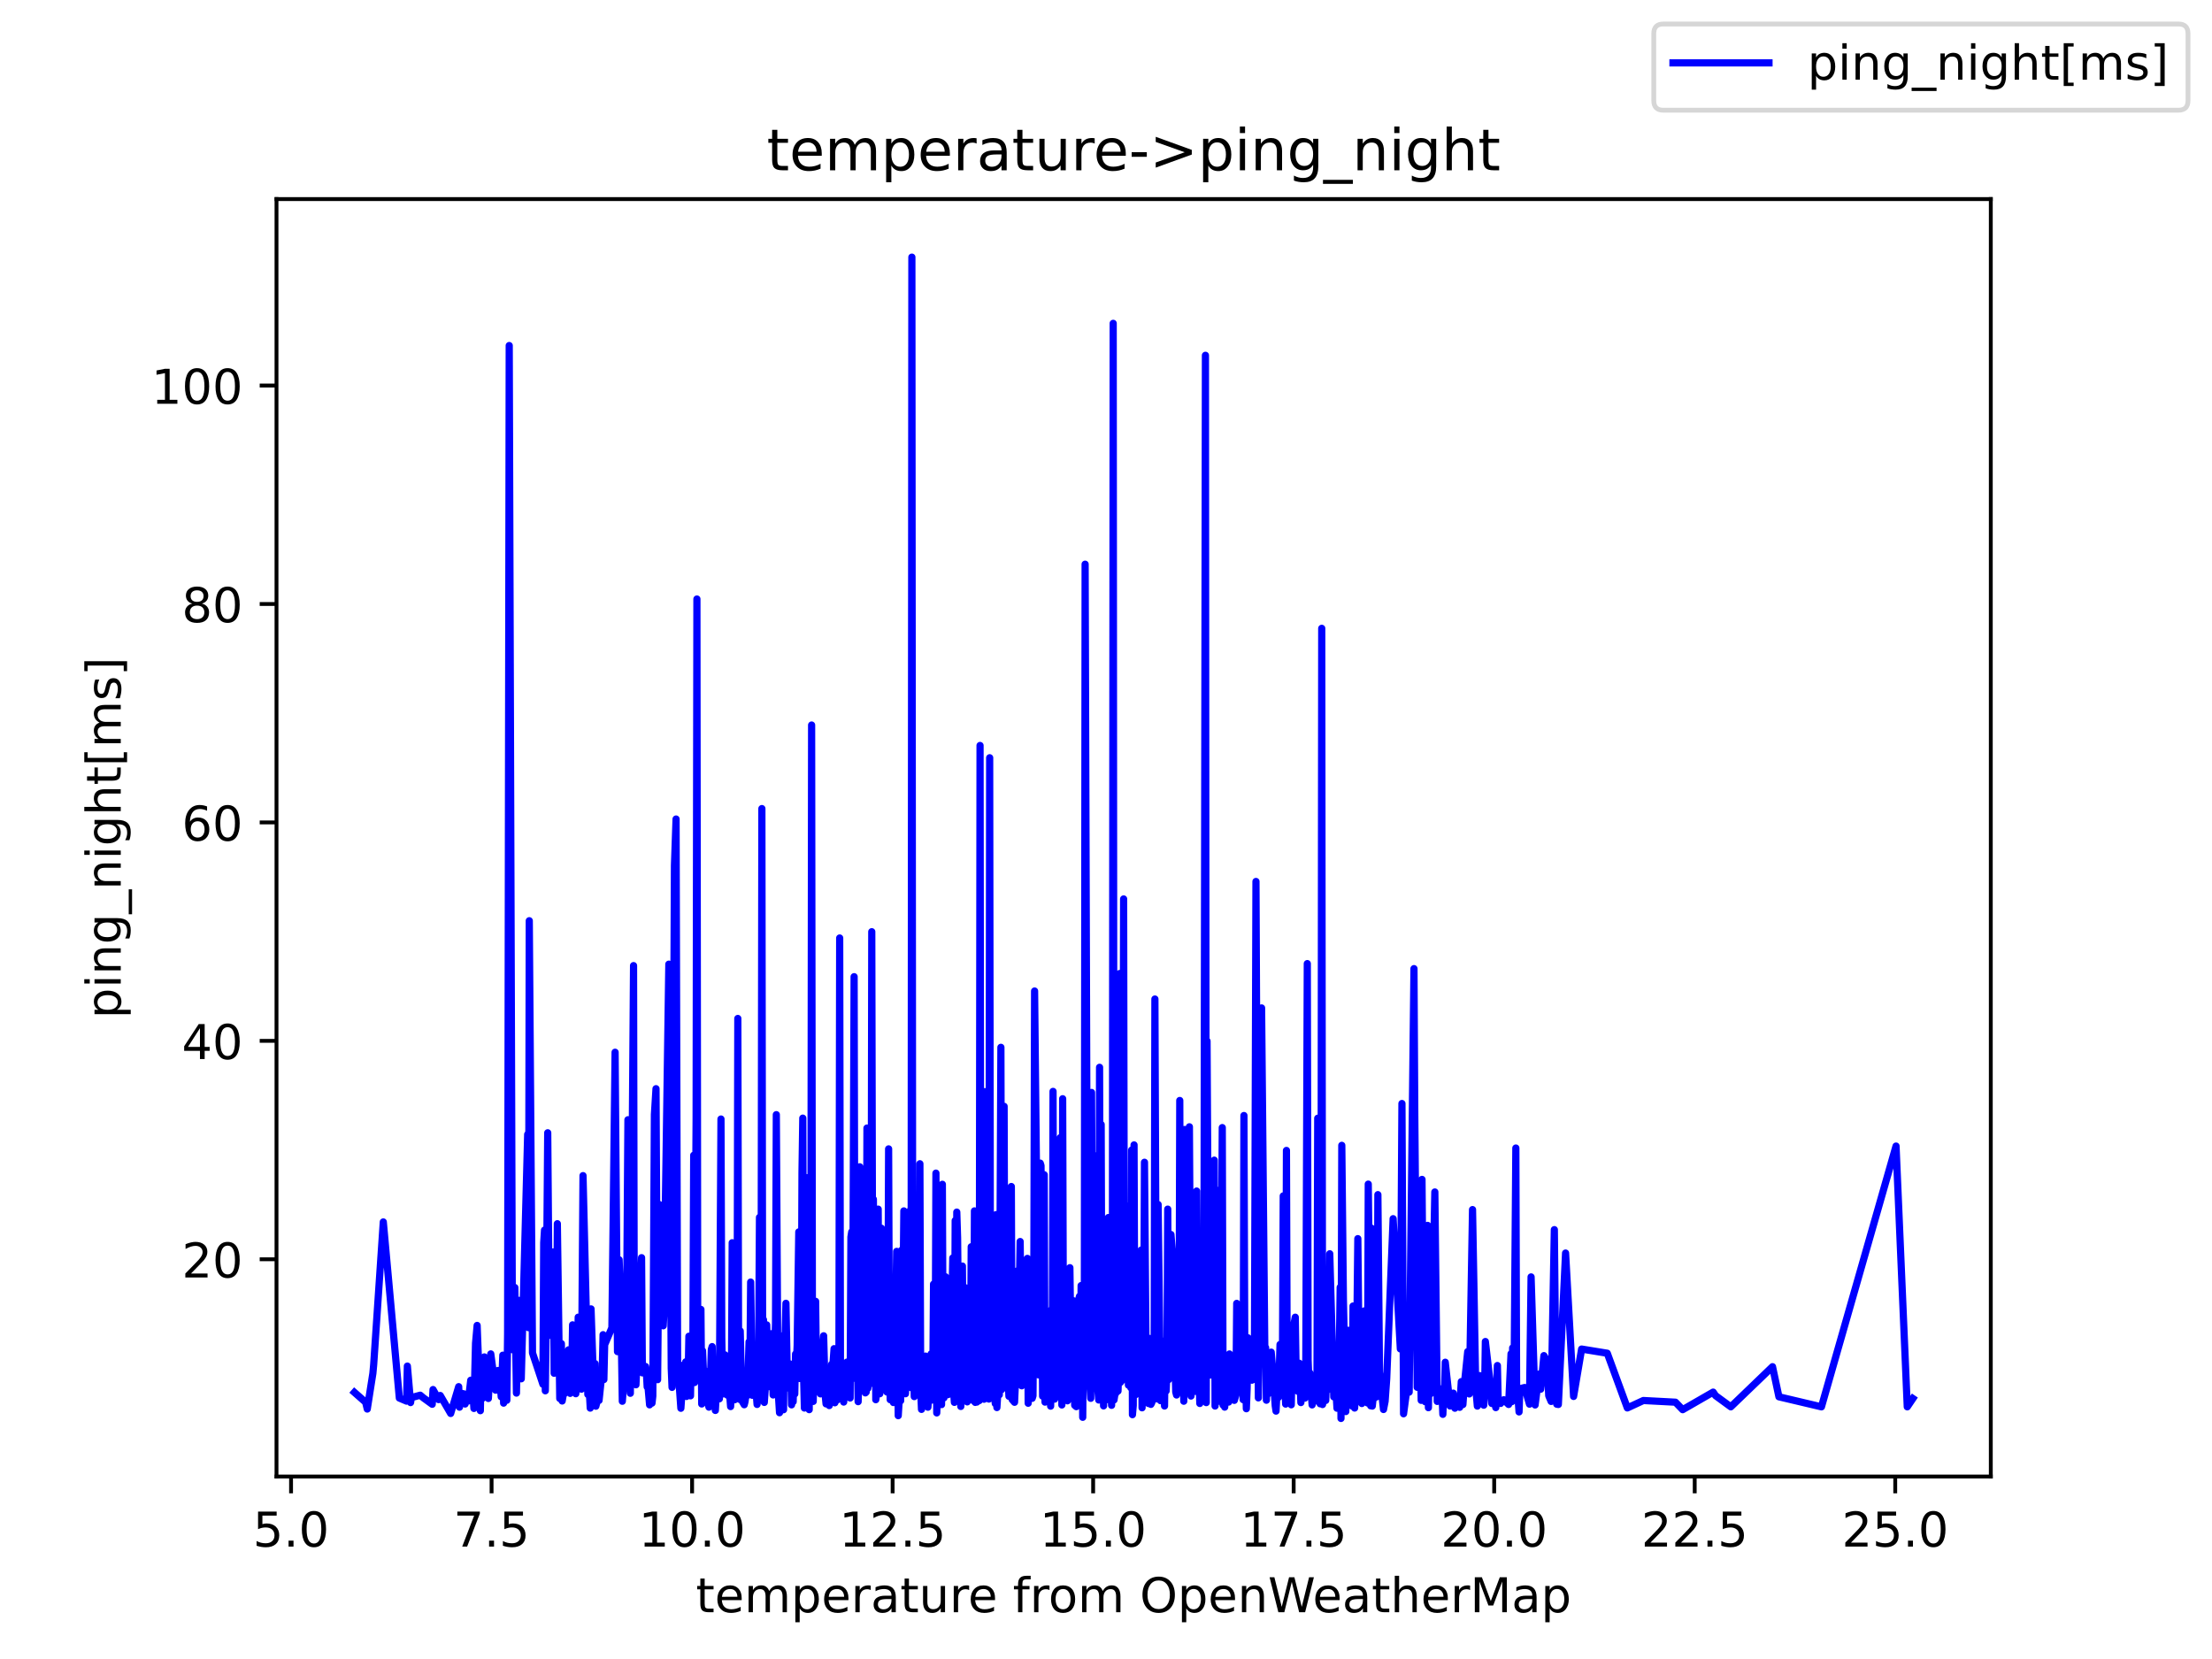 <?xml version="1.0" encoding="utf-8" standalone="no"?>
<!DOCTYPE svg PUBLIC "-//W3C//DTD SVG 1.1//EN"
  "http://www.w3.org/Graphics/SVG/1.1/DTD/svg11.dtd">
<!-- Created with matplotlib (https://matplotlib.org/) -->
<svg height="345.6pt" version="1.1" viewBox="0 0 460.8 345.6" width="460.8pt" xmlns="http://www.w3.org/2000/svg" xmlns:xlink="http://www.w3.org/1999/xlink">
 <defs>
  <style type="text/css">*{stroke-linecap:butt;stroke-linejoin:round;}</style>
 </defs>
 <g id="figure_1">
  <g id="patch_1">
   <path d="M 0 345.6 
L 460.8 345.6 
L 460.8 0 
L 0 0 
z
" style="fill:#ffffff;"/>
  </g>
  <g id="axes_1">
   <g id="patch_2">
    <path d="M 57.6 307.584 
L 414.72 307.584 
L 414.72 41.472 
L 57.6 41.472 
z
" style="fill:#ffffff;"/>
   </g>
   <g id="matplotlib.axis_1">
    <g id="xtick_1">
     <g id="line2d_1">
      <defs>
       <path d="M 0 0 
L 0 3.5 
" id="mb0779097fb" style="stroke:#000000;stroke-width:0.8;"/>
      </defs>
      <g>
       <use style="stroke:#000000;stroke-width:0.8;" x="60.633" xlink:href="#mb0779097fb" y="307.584"/>
      </g>
     </g>
     <g id="text_1">
      <!-- 5.0 -->
      <g transform="translate(52.681 322.182)scale(0.1 -0.1)">
       <defs>
        <path d="M 10.797 72.906 
L 49.516 72.906 
L 49.516 64.594 
L 19.828 64.594 
L 19.828 46.734 
Q 21.969 47.469 24.109 47.828 
Q 26.266 48.188 28.422 48.188 
Q 40.625 48.188 47.75 41.5 
Q 54.891 34.812 54.891 23.391 
Q 54.891 11.625 47.562 5.094 
Q 40.234 -1.422 26.906 -1.422 
Q 22.312 -1.422 17.547 -0.641 
Q 12.797 0.141 7.719 1.703 
L 7.719 11.625 
Q 12.109 9.234 16.797 8.062 
Q 21.484 6.891 26.703 6.891 
Q 35.156 6.891 40.078 11.328 
Q 45.016 15.766 45.016 23.391 
Q 45.016 31 40.078 35.438 
Q 35.156 39.891 26.703 39.891 
Q 22.75 39.891 18.812 39.016 
Q 14.891 38.141 10.797 36.281 
z
" id="DejaVuSans-53"/>
        <path d="M 10.688 12.406 
L 21 12.406 
L 21 0 
L 10.688 0 
z
" id="DejaVuSans-46"/>
        <path d="M 31.781 66.406 
Q 24.172 66.406 20.328 58.906 
Q 16.5 51.422 16.5 36.375 
Q 16.5 21.391 20.328 13.891 
Q 24.172 6.391 31.781 6.391 
Q 39.453 6.391 43.281 13.891 
Q 47.125 21.391 47.125 36.375 
Q 47.125 51.422 43.281 58.906 
Q 39.453 66.406 31.781 66.406 
z
M 31.781 74.219 
Q 44.047 74.219 50.516 64.516 
Q 56.984 54.828 56.984 36.375 
Q 56.984 17.969 50.516 8.266 
Q 44.047 -1.422 31.781 -1.422 
Q 19.531 -1.422 13.062 8.266 
Q 6.594 17.969 6.594 36.375 
Q 6.594 54.828 13.062 64.516 
Q 19.531 74.219 31.781 74.219 
z
" id="DejaVuSans-48"/>
       </defs>
       <use xlink:href="#DejaVuSans-53"/>
       <use x="63.623" xlink:href="#DejaVuSans-46"/>
       <use x="95.41" xlink:href="#DejaVuSans-48"/>
      </g>
     </g>
    </g>
    <g id="xtick_2">
     <g id="line2d_2">
      <g>
       <use style="stroke:#000000;stroke-width:0.8;" x="102.405" xlink:href="#mb0779097fb" y="307.584"/>
      </g>
     </g>
     <g id="text_2">
      <!-- 7.5 -->
      <g transform="translate(94.453 322.182)scale(0.1 -0.1)">
       <defs>
        <path d="M 8.203 72.906 
L 55.078 72.906 
L 55.078 68.703 
L 28.609 0 
L 18.312 0 
L 43.219 64.594 
L 8.203 64.594 
z
" id="DejaVuSans-55"/>
       </defs>
       <use xlink:href="#DejaVuSans-55"/>
       <use x="63.623" xlink:href="#DejaVuSans-46"/>
       <use x="95.41" xlink:href="#DejaVuSans-53"/>
      </g>
     </g>
    </g>
    <g id="xtick_3">
     <g id="line2d_3">
      <g>
       <use style="stroke:#000000;stroke-width:0.8;" x="144.177" xlink:href="#mb0779097fb" y="307.584"/>
      </g>
     </g>
     <g id="text_3">
      <!-- 10.0 -->
      <g transform="translate(133.045 322.182)scale(0.1 -0.1)">
       <defs>
        <path d="M 12.406 8.297 
L 28.516 8.297 
L 28.516 63.922 
L 10.984 60.406 
L 10.984 69.391 
L 28.422 72.906 
L 38.281 72.906 
L 38.281 8.297 
L 54.391 8.297 
L 54.391 0 
L 12.406 0 
z
" id="DejaVuSans-49"/>
       </defs>
       <use xlink:href="#DejaVuSans-49"/>
       <use x="63.623" xlink:href="#DejaVuSans-48"/>
       <use x="127.246" xlink:href="#DejaVuSans-46"/>
       <use x="159.033" xlink:href="#DejaVuSans-48"/>
      </g>
     </g>
    </g>
    <g id="xtick_4">
     <g id="line2d_4">
      <g>
       <use style="stroke:#000000;stroke-width:0.8;" x="185.95" xlink:href="#mb0779097fb" y="307.584"/>
      </g>
     </g>
     <g id="text_4">
      <!-- 12.5 -->
      <g transform="translate(174.817 322.182)scale(0.1 -0.1)">
       <defs>
        <path d="M 19.188 8.297 
L 53.609 8.297 
L 53.609 0 
L 7.328 0 
L 7.328 8.297 
Q 12.938 14.109 22.625 23.891 
Q 32.328 33.688 34.812 36.531 
Q 39.547 41.844 41.422 45.531 
Q 43.312 49.219 43.312 52.781 
Q 43.312 58.594 39.234 62.25 
Q 35.156 65.922 28.609 65.922 
Q 23.969 65.922 18.812 64.312 
Q 13.672 62.703 7.812 59.422 
L 7.812 69.391 
Q 13.766 71.781 18.938 73 
Q 24.125 74.219 28.422 74.219 
Q 39.75 74.219 46.484 68.547 
Q 53.219 62.891 53.219 53.422 
Q 53.219 48.922 51.531 44.891 
Q 49.859 40.875 45.406 35.406 
Q 44.188 33.984 37.641 27.219 
Q 31.109 20.453 19.188 8.297 
z
" id="DejaVuSans-50"/>
       </defs>
       <use xlink:href="#DejaVuSans-49"/>
       <use x="63.623" xlink:href="#DejaVuSans-50"/>
       <use x="127.246" xlink:href="#DejaVuSans-46"/>
       <use x="159.033" xlink:href="#DejaVuSans-53"/>
      </g>
     </g>
    </g>
    <g id="xtick_5">
     <g id="line2d_5">
      <g>
       <use style="stroke:#000000;stroke-width:0.8;" x="227.722" xlink:href="#mb0779097fb" y="307.584"/>
      </g>
     </g>
     <g id="text_5">
      <!-- 15.0 -->
      <g transform="translate(216.589 322.182)scale(0.1 -0.1)">
       <use xlink:href="#DejaVuSans-49"/>
       <use x="63.623" xlink:href="#DejaVuSans-53"/>
       <use x="127.246" xlink:href="#DejaVuSans-46"/>
       <use x="159.033" xlink:href="#DejaVuSans-48"/>
      </g>
     </g>
    </g>
    <g id="xtick_6">
     <g id="line2d_6">
      <g>
       <use style="stroke:#000000;stroke-width:0.8;" x="269.494" xlink:href="#mb0779097fb" y="307.584"/>
      </g>
     </g>
     <g id="text_6">
      <!-- 17.5 -->
      <g transform="translate(258.362 322.182)scale(0.1 -0.1)">
       <use xlink:href="#DejaVuSans-49"/>
       <use x="63.623" xlink:href="#DejaVuSans-55"/>
       <use x="127.246" xlink:href="#DejaVuSans-46"/>
       <use x="159.033" xlink:href="#DejaVuSans-53"/>
      </g>
     </g>
    </g>
    <g id="xtick_7">
     <g id="line2d_7">
      <g>
       <use style="stroke:#000000;stroke-width:0.8;" x="311.267" xlink:href="#mb0779097fb" y="307.584"/>
      </g>
     </g>
     <g id="text_7">
      <!-- 20.0 -->
      <g transform="translate(300.134 322.182)scale(0.1 -0.1)">
       <use xlink:href="#DejaVuSans-50"/>
       <use x="63.623" xlink:href="#DejaVuSans-48"/>
       <use x="127.246" xlink:href="#DejaVuSans-46"/>
       <use x="159.033" xlink:href="#DejaVuSans-48"/>
      </g>
     </g>
    </g>
    <g id="xtick_8">
     <g id="line2d_8">
      <g>
       <use style="stroke:#000000;stroke-width:0.8;" x="353.039" xlink:href="#mb0779097fb" y="307.584"/>
      </g>
     </g>
     <g id="text_8">
      <!-- 22.5 -->
      <g transform="translate(341.906 322.182)scale(0.1 -0.1)">
       <use xlink:href="#DejaVuSans-50"/>
       <use x="63.623" xlink:href="#DejaVuSans-50"/>
       <use x="127.246" xlink:href="#DejaVuSans-46"/>
       <use x="159.033" xlink:href="#DejaVuSans-53"/>
      </g>
     </g>
    </g>
    <g id="xtick_9">
     <g id="line2d_9">
      <g>
       <use style="stroke:#000000;stroke-width:0.8;" x="394.811" xlink:href="#mb0779097fb" y="307.584"/>
      </g>
     </g>
     <g id="text_9">
      <!-- 25.0 -->
      <g transform="translate(383.678 322.182)scale(0.1 -0.1)">
       <use xlink:href="#DejaVuSans-50"/>
       <use x="63.623" xlink:href="#DejaVuSans-53"/>
       <use x="127.246" xlink:href="#DejaVuSans-46"/>
       <use x="159.033" xlink:href="#DejaVuSans-48"/>
      </g>
     </g>
    </g>
    <g id="text_10">
     <!-- temperature from OpenWeatherMap -->
     <g transform="translate(144.964 335.861)scale(0.1 -0.1)">
      <defs>
       <path d="M 18.312 70.219 
L 18.312 54.688 
L 36.812 54.688 
L 36.812 47.703 
L 18.312 47.703 
L 18.312 18.016 
Q 18.312 11.328 20.141 9.422 
Q 21.969 7.516 27.594 7.516 
L 36.812 7.516 
L 36.812 0 
L 27.594 0 
Q 17.188 0 13.234 3.875 
Q 9.281 7.766 9.281 18.016 
L 9.281 47.703 
L 2.688 47.703 
L 2.688 54.688 
L 9.281 54.688 
L 9.281 70.219 
z
" id="DejaVuSans-116"/>
       <path d="M 56.203 29.594 
L 56.203 25.203 
L 14.891 25.203 
Q 15.484 15.922 20.484 11.062 
Q 25.484 6.203 34.422 6.203 
Q 39.594 6.203 44.453 7.469 
Q 49.312 8.734 54.109 11.281 
L 54.109 2.781 
Q 49.266 0.734 44.188 -0.344 
Q 39.109 -1.422 33.891 -1.422 
Q 20.797 -1.422 13.156 6.188 
Q 5.516 13.812 5.516 26.812 
Q 5.516 40.234 12.766 48.109 
Q 20.016 56 32.328 56 
Q 43.359 56 49.781 48.891 
Q 56.203 41.797 56.203 29.594 
z
M 47.219 32.234 
Q 47.125 39.594 43.094 43.984 
Q 39.062 48.391 32.422 48.391 
Q 24.906 48.391 20.391 44.141 
Q 15.875 39.891 15.188 32.172 
z
" id="DejaVuSans-101"/>
       <path d="M 52 44.188 
Q 55.375 50.25 60.062 53.125 
Q 64.75 56 71.094 56 
Q 79.641 56 84.281 50.016 
Q 88.922 44.047 88.922 33.016 
L 88.922 0 
L 79.891 0 
L 79.891 32.719 
Q 79.891 40.578 77.094 44.375 
Q 74.312 48.188 68.609 48.188 
Q 61.625 48.188 57.562 43.547 
Q 53.516 38.922 53.516 30.906 
L 53.516 0 
L 44.484 0 
L 44.484 32.719 
Q 44.484 40.625 41.703 44.406 
Q 38.922 48.188 33.109 48.188 
Q 26.219 48.188 22.156 43.531 
Q 18.109 38.875 18.109 30.906 
L 18.109 0 
L 9.078 0 
L 9.078 54.688 
L 18.109 54.688 
L 18.109 46.188 
Q 21.188 51.219 25.484 53.609 
Q 29.781 56 35.688 56 
Q 41.656 56 45.828 52.969 
Q 50 49.953 52 44.188 
z
" id="DejaVuSans-109"/>
       <path d="M 18.109 8.203 
L 18.109 -20.797 
L 9.078 -20.797 
L 9.078 54.688 
L 18.109 54.688 
L 18.109 46.391 
Q 20.953 51.266 25.266 53.625 
Q 29.594 56 35.594 56 
Q 45.562 56 51.781 48.094 
Q 58.016 40.188 58.016 27.297 
Q 58.016 14.406 51.781 6.484 
Q 45.562 -1.422 35.594 -1.422 
Q 29.594 -1.422 25.266 0.953 
Q 20.953 3.328 18.109 8.203 
z
M 48.688 27.297 
Q 48.688 37.203 44.609 42.844 
Q 40.531 48.484 33.406 48.484 
Q 26.266 48.484 22.188 42.844 
Q 18.109 37.203 18.109 27.297 
Q 18.109 17.391 22.188 11.75 
Q 26.266 6.109 33.406 6.109 
Q 40.531 6.109 44.609 11.75 
Q 48.688 17.391 48.688 27.297 
z
" id="DejaVuSans-112"/>
       <path d="M 41.109 46.297 
Q 39.594 47.172 37.812 47.578 
Q 36.031 48 33.891 48 
Q 26.266 48 22.188 43.047 
Q 18.109 38.094 18.109 28.812 
L 18.109 0 
L 9.078 0 
L 9.078 54.688 
L 18.109 54.688 
L 18.109 46.188 
Q 20.953 51.172 25.484 53.578 
Q 30.031 56 36.531 56 
Q 37.453 56 38.578 55.875 
Q 39.703 55.766 41.062 55.516 
z
" id="DejaVuSans-114"/>
       <path d="M 34.281 27.484 
Q 23.391 27.484 19.188 25 
Q 14.984 22.516 14.984 16.5 
Q 14.984 11.719 18.141 8.906 
Q 21.297 6.109 26.703 6.109 
Q 34.188 6.109 38.703 11.406 
Q 43.219 16.703 43.219 25.484 
L 43.219 27.484 
z
M 52.203 31.203 
L 52.203 0 
L 43.219 0 
L 43.219 8.297 
Q 40.141 3.328 35.547 0.953 
Q 30.953 -1.422 24.312 -1.422 
Q 15.922 -1.422 10.953 3.297 
Q 6 8.016 6 15.922 
Q 6 25.141 12.172 29.828 
Q 18.359 34.516 30.609 34.516 
L 43.219 34.516 
L 43.219 35.406 
Q 43.219 41.609 39.141 45 
Q 35.062 48.391 27.688 48.391 
Q 23 48.391 18.547 47.266 
Q 14.109 46.141 10.016 43.891 
L 10.016 52.203 
Q 14.938 54.109 19.578 55.047 
Q 24.219 56 28.609 56 
Q 40.484 56 46.344 49.844 
Q 52.203 43.703 52.203 31.203 
z
" id="DejaVuSans-97"/>
       <path d="M 8.5 21.578 
L 8.5 54.688 
L 17.484 54.688 
L 17.484 21.922 
Q 17.484 14.156 20.5 10.266 
Q 23.531 6.391 29.594 6.391 
Q 36.859 6.391 41.078 11.031 
Q 45.312 15.672 45.312 23.688 
L 45.312 54.688 
L 54.297 54.688 
L 54.297 0 
L 45.312 0 
L 45.312 8.406 
Q 42.047 3.422 37.719 1 
Q 33.406 -1.422 27.688 -1.422 
Q 18.266 -1.422 13.375 4.438 
Q 8.5 10.297 8.5 21.578 
z
M 31.109 56 
z
" id="DejaVuSans-117"/>
       <path id="DejaVuSans-32"/>
       <path d="M 37.109 75.984 
L 37.109 68.5 
L 28.516 68.5 
Q 23.688 68.5 21.797 66.547 
Q 19.922 64.594 19.922 59.516 
L 19.922 54.688 
L 34.719 54.688 
L 34.719 47.703 
L 19.922 47.703 
L 19.922 0 
L 10.891 0 
L 10.891 47.703 
L 2.297 47.703 
L 2.297 54.688 
L 10.891 54.688 
L 10.891 58.5 
Q 10.891 67.625 15.141 71.797 
Q 19.391 75.984 28.609 75.984 
z
" id="DejaVuSans-102"/>
       <path d="M 30.609 48.391 
Q 23.391 48.391 19.188 42.75 
Q 14.984 37.109 14.984 27.297 
Q 14.984 17.484 19.156 11.844 
Q 23.344 6.203 30.609 6.203 
Q 37.797 6.203 41.984 11.859 
Q 46.188 17.531 46.188 27.297 
Q 46.188 37.016 41.984 42.703 
Q 37.797 48.391 30.609 48.391 
z
M 30.609 56 
Q 42.328 56 49.016 48.375 
Q 55.719 40.766 55.719 27.297 
Q 55.719 13.875 49.016 6.219 
Q 42.328 -1.422 30.609 -1.422 
Q 18.844 -1.422 12.172 6.219 
Q 5.516 13.875 5.516 27.297 
Q 5.516 40.766 12.172 48.375 
Q 18.844 56 30.609 56 
z
" id="DejaVuSans-111"/>
       <path d="M 39.406 66.219 
Q 28.656 66.219 22.328 58.203 
Q 16.016 50.203 16.016 36.375 
Q 16.016 22.609 22.328 14.594 
Q 28.656 6.594 39.406 6.594 
Q 50.141 6.594 56.422 14.594 
Q 62.703 22.609 62.703 36.375 
Q 62.703 50.203 56.422 58.203 
Q 50.141 66.219 39.406 66.219 
z
M 39.406 74.219 
Q 54.734 74.219 63.906 63.938 
Q 73.094 53.656 73.094 36.375 
Q 73.094 19.141 63.906 8.859 
Q 54.734 -1.422 39.406 -1.422 
Q 24.031 -1.422 14.812 8.828 
Q 5.609 19.094 5.609 36.375 
Q 5.609 53.656 14.812 63.938 
Q 24.031 74.219 39.406 74.219 
z
" id="DejaVuSans-79"/>
       <path d="M 54.891 33.016 
L 54.891 0 
L 45.906 0 
L 45.906 32.719 
Q 45.906 40.484 42.875 44.328 
Q 39.844 48.188 33.797 48.188 
Q 26.516 48.188 22.312 43.547 
Q 18.109 38.922 18.109 30.906 
L 18.109 0 
L 9.078 0 
L 9.078 54.688 
L 18.109 54.688 
L 18.109 46.188 
Q 21.344 51.125 25.703 53.562 
Q 30.078 56 35.797 56 
Q 45.219 56 50.047 50.172 
Q 54.891 44.344 54.891 33.016 
z
" id="DejaVuSans-110"/>
       <path d="M 3.328 72.906 
L 13.281 72.906 
L 28.609 11.281 
L 43.891 72.906 
L 54.984 72.906 
L 70.312 11.281 
L 85.594 72.906 
L 95.609 72.906 
L 77.297 0 
L 64.891 0 
L 49.516 63.281 
L 33.984 0 
L 21.578 0 
z
" id="DejaVuSans-87"/>
       <path d="M 54.891 33.016 
L 54.891 0 
L 45.906 0 
L 45.906 32.719 
Q 45.906 40.484 42.875 44.328 
Q 39.844 48.188 33.797 48.188 
Q 26.516 48.188 22.312 43.547 
Q 18.109 38.922 18.109 30.906 
L 18.109 0 
L 9.078 0 
L 9.078 75.984 
L 18.109 75.984 
L 18.109 46.188 
Q 21.344 51.125 25.703 53.562 
Q 30.078 56 35.797 56 
Q 45.219 56 50.047 50.172 
Q 54.891 44.344 54.891 33.016 
z
" id="DejaVuSans-104"/>
       <path d="M 9.812 72.906 
L 24.516 72.906 
L 43.109 23.297 
L 61.812 72.906 
L 76.516 72.906 
L 76.516 0 
L 66.891 0 
L 66.891 64.016 
L 48.094 14.016 
L 38.188 14.016 
L 19.391 64.016 
L 19.391 0 
L 9.812 0 
z
" id="DejaVuSans-77"/>
      </defs>
      <use xlink:href="#DejaVuSans-116"/>
      <use x="39.209" xlink:href="#DejaVuSans-101"/>
      <use x="100.732" xlink:href="#DejaVuSans-109"/>
      <use x="198.145" xlink:href="#DejaVuSans-112"/>
      <use x="261.621" xlink:href="#DejaVuSans-101"/>
      <use x="323.145" xlink:href="#DejaVuSans-114"/>
      <use x="364.258" xlink:href="#DejaVuSans-97"/>
      <use x="425.537" xlink:href="#DejaVuSans-116"/>
      <use x="464.746" xlink:href="#DejaVuSans-117"/>
      <use x="528.125" xlink:href="#DejaVuSans-114"/>
      <use x="566.988" xlink:href="#DejaVuSans-101"/>
      <use x="628.512" xlink:href="#DejaVuSans-32"/>
      <use x="660.299" xlink:href="#DejaVuSans-102"/>
      <use x="695.504" xlink:href="#DejaVuSans-114"/>
      <use x="734.367" xlink:href="#DejaVuSans-111"/>
      <use x="795.549" xlink:href="#DejaVuSans-109"/>
      <use x="892.961" xlink:href="#DejaVuSans-32"/>
      <use x="924.748" xlink:href="#DejaVuSans-79"/>
      <use x="1003.459" xlink:href="#DejaVuSans-112"/>
      <use x="1066.936" xlink:href="#DejaVuSans-101"/>
      <use x="1128.459" xlink:href="#DejaVuSans-110"/>
      <use x="1191.838" xlink:href="#DejaVuSans-87"/>
      <use x="1284.84" xlink:href="#DejaVuSans-101"/>
      <use x="1346.363" xlink:href="#DejaVuSans-97"/>
      <use x="1407.643" xlink:href="#DejaVuSans-116"/>
      <use x="1446.852" xlink:href="#DejaVuSans-104"/>
      <use x="1510.23" xlink:href="#DejaVuSans-101"/>
      <use x="1571.754" xlink:href="#DejaVuSans-114"/>
      <use x="1612.867" xlink:href="#DejaVuSans-77"/>
      <use x="1699.146" xlink:href="#DejaVuSans-97"/>
      <use x="1760.426" xlink:href="#DejaVuSans-112"/>
     </g>
    </g>
   </g>
   <g id="matplotlib.axis_2">
    <g id="ytick_1">
     <g id="line2d_10">
      <defs>
       <path d="M 0 0 
L -3.5 0 
" id="m030b4f48fa" style="stroke:#000000;stroke-width:0.8;"/>
      </defs>
      <g>
       <use style="stroke:#000000;stroke-width:0.8;" x="57.6" xlink:href="#m030b4f48fa" y="262.328"/>
      </g>
     </g>
     <g id="text_11">
      <!-- 20 -->
      <g transform="translate(37.875 266.127)scale(0.1 -0.1)">
       <use xlink:href="#DejaVuSans-50"/>
       <use x="63.623" xlink:href="#DejaVuSans-48"/>
      </g>
     </g>
    </g>
    <g id="ytick_2">
     <g id="line2d_11">
      <g>
       <use style="stroke:#000000;stroke-width:0.8;" x="57.6" xlink:href="#m030b4f48fa" y="216.824"/>
      </g>
     </g>
     <g id="text_12">
      <!-- 40 -->
      <g transform="translate(37.875 220.624)scale(0.1 -0.1)">
       <defs>
        <path d="M 37.797 64.312 
L 12.891 25.391 
L 37.797 25.391 
z
M 35.203 72.906 
L 47.609 72.906 
L 47.609 25.391 
L 58.016 25.391 
L 58.016 17.188 
L 47.609 17.188 
L 47.609 0 
L 37.797 0 
L 37.797 17.188 
L 4.891 17.188 
L 4.891 26.703 
z
" id="DejaVuSans-52"/>
       </defs>
       <use xlink:href="#DejaVuSans-52"/>
       <use x="63.623" xlink:href="#DejaVuSans-48"/>
      </g>
     </g>
    </g>
    <g id="ytick_3">
     <g id="line2d_12">
      <g>
       <use style="stroke:#000000;stroke-width:0.8;" x="57.6" xlink:href="#m030b4f48fa" y="171.321"/>
      </g>
     </g>
     <g id="text_13">
      <!-- 60 -->
      <g transform="translate(37.875 175.12)scale(0.1 -0.1)">
       <defs>
        <path d="M 33.016 40.375 
Q 26.375 40.375 22.484 35.828 
Q 18.609 31.297 18.609 23.391 
Q 18.609 15.531 22.484 10.953 
Q 26.375 6.391 33.016 6.391 
Q 39.656 6.391 43.531 10.953 
Q 47.406 15.531 47.406 23.391 
Q 47.406 31.297 43.531 35.828 
Q 39.656 40.375 33.016 40.375 
z
M 52.594 71.297 
L 52.594 62.312 
Q 48.875 64.062 45.094 64.984 
Q 41.312 65.922 37.594 65.922 
Q 27.828 65.922 22.672 59.328 
Q 17.531 52.734 16.797 39.406 
Q 19.672 43.656 24.016 45.922 
Q 28.375 48.188 33.594 48.188 
Q 44.578 48.188 50.953 41.516 
Q 57.328 34.859 57.328 23.391 
Q 57.328 12.156 50.688 5.359 
Q 44.047 -1.422 33.016 -1.422 
Q 20.359 -1.422 13.672 8.266 
Q 6.984 17.969 6.984 36.375 
Q 6.984 53.656 15.188 63.938 
Q 23.391 74.219 37.203 74.219 
Q 40.922 74.219 44.703 73.484 
Q 48.484 72.75 52.594 71.297 
z
" id="DejaVuSans-54"/>
       </defs>
       <use xlink:href="#DejaVuSans-54"/>
       <use x="63.623" xlink:href="#DejaVuSans-48"/>
      </g>
     </g>
    </g>
    <g id="ytick_4">
     <g id="line2d_13">
      <g>
       <use style="stroke:#000000;stroke-width:0.8;" x="57.6" xlink:href="#m030b4f48fa" y="125.818"/>
      </g>
     </g>
     <g id="text_14">
      <!-- 80 -->
      <g transform="translate(37.875 129.617)scale(0.1 -0.1)">
       <defs>
        <path d="M 31.781 34.625 
Q 24.75 34.625 20.719 30.859 
Q 16.703 27.094 16.703 20.516 
Q 16.703 13.922 20.719 10.156 
Q 24.75 6.391 31.781 6.391 
Q 38.812 6.391 42.859 10.172 
Q 46.922 13.969 46.922 20.516 
Q 46.922 27.094 42.891 30.859 
Q 38.875 34.625 31.781 34.625 
z
M 21.922 38.812 
Q 15.578 40.375 12.031 44.719 
Q 8.5 49.078 8.5 55.328 
Q 8.5 64.062 14.719 69.141 
Q 20.953 74.219 31.781 74.219 
Q 42.672 74.219 48.875 69.141 
Q 55.078 64.062 55.078 55.328 
Q 55.078 49.078 51.531 44.719 
Q 48 40.375 41.703 38.812 
Q 48.828 37.156 52.797 32.312 
Q 56.781 27.484 56.781 20.516 
Q 56.781 9.906 50.312 4.234 
Q 43.844 -1.422 31.781 -1.422 
Q 19.734 -1.422 13.25 4.234 
Q 6.781 9.906 6.781 20.516 
Q 6.781 27.484 10.781 32.312 
Q 14.797 37.156 21.922 38.812 
z
M 18.312 54.391 
Q 18.312 48.734 21.844 45.562 
Q 25.391 42.391 31.781 42.391 
Q 38.141 42.391 41.719 45.562 
Q 45.312 48.734 45.312 54.391 
Q 45.312 60.062 41.719 63.234 
Q 38.141 66.406 31.781 66.406 
Q 25.391 66.406 21.844 63.234 
Q 18.312 60.062 18.312 54.391 
z
" id="DejaVuSans-56"/>
       </defs>
       <use xlink:href="#DejaVuSans-56"/>
       <use x="63.623" xlink:href="#DejaVuSans-48"/>
      </g>
     </g>
    </g>
    <g id="ytick_5">
     <g id="line2d_14">
      <g>
       <use style="stroke:#000000;stroke-width:0.8;" x="57.6" xlink:href="#m030b4f48fa" y="80.315"/>
      </g>
     </g>
     <g id="text_15">
      <!-- 100 -->
      <g transform="translate(31.512 84.114)scale(0.1 -0.1)">
       <use xlink:href="#DejaVuSans-49"/>
       <use x="63.623" xlink:href="#DejaVuSans-48"/>
       <use x="127.246" xlink:href="#DejaVuSans-48"/>
      </g>
     </g>
    </g>
    <g id="text_16">
     <!-- ping_night[ms] -->
     <g transform="translate(25.155 212.172)rotate(-90)scale(0.1 -0.1)">
      <defs>
       <path d="M 9.422 54.688 
L 18.406 54.688 
L 18.406 0 
L 9.422 0 
z
M 9.422 75.984 
L 18.406 75.984 
L 18.406 64.594 
L 9.422 64.594 
z
" id="DejaVuSans-105"/>
       <path d="M 45.406 27.984 
Q 45.406 37.75 41.375 43.109 
Q 37.359 48.484 30.078 48.484 
Q 22.859 48.484 18.828 43.109 
Q 14.797 37.75 14.797 27.984 
Q 14.797 18.266 18.828 12.891 
Q 22.859 7.516 30.078 7.516 
Q 37.359 7.516 41.375 12.891 
Q 45.406 18.266 45.406 27.984 
z
M 54.391 6.781 
Q 54.391 -7.172 48.188 -13.984 
Q 42 -20.797 29.203 -20.797 
Q 24.469 -20.797 20.266 -20.094 
Q 16.062 -19.391 12.109 -17.922 
L 12.109 -9.188 
Q 16.062 -11.328 19.922 -12.344 
Q 23.781 -13.375 27.781 -13.375 
Q 36.625 -13.375 41.016 -8.766 
Q 45.406 -4.156 45.406 5.172 
L 45.406 9.625 
Q 42.625 4.781 38.281 2.391 
Q 33.938 0 27.875 0 
Q 17.828 0 11.672 7.656 
Q 5.516 15.328 5.516 27.984 
Q 5.516 40.672 11.672 48.328 
Q 17.828 56 27.875 56 
Q 33.938 56 38.281 53.609 
Q 42.625 51.219 45.406 46.391 
L 45.406 54.688 
L 54.391 54.688 
z
" id="DejaVuSans-103"/>
       <path d="M 50.984 -16.609 
L 50.984 -23.578 
L -0.984 -23.578 
L -0.984 -16.609 
z
" id="DejaVuSans-95"/>
       <path d="M 8.594 75.984 
L 29.297 75.984 
L 29.297 69 
L 17.578 69 
L 17.578 -6.203 
L 29.297 -6.203 
L 29.297 -13.188 
L 8.594 -13.188 
z
" id="DejaVuSans-91"/>
       <path d="M 44.281 53.078 
L 44.281 44.578 
Q 40.484 46.531 36.375 47.5 
Q 32.281 48.484 27.875 48.484 
Q 21.188 48.484 17.844 46.438 
Q 14.5 44.391 14.5 40.281 
Q 14.5 37.156 16.891 35.375 
Q 19.281 33.594 26.516 31.984 
L 29.594 31.297 
Q 39.156 29.25 43.188 25.516 
Q 47.219 21.781 47.219 15.094 
Q 47.219 7.469 41.188 3.016 
Q 35.156 -1.422 24.609 -1.422 
Q 20.219 -1.422 15.453 -0.562 
Q 10.688 0.297 5.422 2 
L 5.422 11.281 
Q 10.406 8.688 15.234 7.391 
Q 20.062 6.109 24.812 6.109 
Q 31.156 6.109 34.562 8.281 
Q 37.984 10.453 37.984 14.406 
Q 37.984 18.062 35.516 20.016 
Q 33.062 21.969 24.703 23.781 
L 21.578 24.516 
Q 13.234 26.266 9.516 29.906 
Q 5.812 33.547 5.812 39.891 
Q 5.812 47.609 11.281 51.797 
Q 16.75 56 26.812 56 
Q 31.781 56 36.172 55.266 
Q 40.578 54.547 44.281 53.078 
z
" id="DejaVuSans-115"/>
       <path d="M 30.422 75.984 
L 30.422 -13.188 
L 9.719 -13.188 
L 9.719 -6.203 
L 21.391 -6.203 
L 21.391 69 
L 9.719 69 
L 9.719 75.984 
z
" id="DejaVuSans-93"/>
      </defs>
      <use xlink:href="#DejaVuSans-112"/>
      <use x="63.477" xlink:href="#DejaVuSans-105"/>
      <use x="91.26" xlink:href="#DejaVuSans-110"/>
      <use x="154.639" xlink:href="#DejaVuSans-103"/>
      <use x="218.115" xlink:href="#DejaVuSans-95"/>
      <use x="268.115" xlink:href="#DejaVuSans-110"/>
      <use x="331.494" xlink:href="#DejaVuSans-105"/>
      <use x="359.277" xlink:href="#DejaVuSans-103"/>
      <use x="422.754" xlink:href="#DejaVuSans-104"/>
      <use x="486.133" xlink:href="#DejaVuSans-116"/>
      <use x="525.342" xlink:href="#DejaVuSans-91"/>
      <use x="564.355" xlink:href="#DejaVuSans-109"/>
      <use x="661.768" xlink:href="#DejaVuSans-115"/>
      <use x="713.867" xlink:href="#DejaVuSans-93"/>
     </g>
    </g>
   </g>
   <g id="line2d_15">
    <path clip-path="url(#paeab4e6c49)" d="M 73.833 290.057 
L 76.172 292.121 
L 76.506 293.529 
L 77.676 286.089 
L 77.843 284.276 
L 79.848 254.551 
L 83.19 291.24 
L 84.694 291.88 
L 84.861 284.579 
L 85.529 292.182 
L 85.696 291.149 
L 87.534 290.646 
L 88.202 291.202 
L 90.04 292.535 
L 90.207 289.468 
L 91.377 291.566 
L 91.711 290.706 
L 93.883 294.451 
L 95.554 288.867 
L 95.721 293.142 
L 96.056 290.237 
L 96.724 290.389 
L 96.891 292.483 
L 97.392 290.478 
L 97.559 291.852 
L 98.061 287.529 
L 98.395 288.612 
L 98.729 293.406 
L 99.063 279.835 
L 99.397 276.11 
L 100.066 293.873 
L 100.233 284.149 
L 100.4 289.718 
L 100.567 291.263 
L 100.901 282.67 
L 101.737 291.324 
L 102.238 282.042 
L 103.24 289.598 
L 103.575 289.548 
L 103.742 285.498 
L 104.243 288.854 
L 104.41 290.979 
L 104.744 282.31 
L 104.911 292.296 
L 105.246 286.688 
L 105.58 291.704 
L 105.747 277.817 
L 106.081 71.981 
L 106.749 281.168 
L 107.251 268.216 
L 107.585 290.207 
L 107.752 281.248 
L 108.086 270.887 
L 108.253 285.682 
L 108.587 287.231 
L 109.924 236.311 
L 110.091 276.579 
L 110.258 191.804 
L 110.927 281.832 
L 113.099 288.369 
L 113.266 258.869 
L 113.433 256.244 
L 113.6 289.727 
L 113.767 277.628 
L 114.101 235.979 
L 114.435 278.174 
L 115.271 260.794 
L 115.438 286.076 
L 115.939 282.383 
L 116.106 254.92 
L 116.608 291.334 
L 116.942 279.89 
L 117.109 291.852 
L 117.443 289.962 
L 117.61 290.298 
L 117.777 285.571 
L 117.944 289.898 
L 118.111 288.308 
L 118.446 281.193 
L 118.78 290.267 
L 119.114 285.951 
L 119.281 275.988 
L 119.448 281.25 
L 119.782 283.737 
L 119.949 290.337 
L 120.284 285.116 
L 120.451 274.395 
L 120.952 278.417 
L 121.119 289.393 
L 121.453 244.904 
L 122.289 279.5 
L 122.456 290.489 
L 122.623 288.863 
L 122.79 290.326 
L 122.957 293.336 
L 123.124 272.666 
L 123.792 292.514 
L 123.96 284.058 
L 124.127 292.942 
L 124.461 291.698 
L 124.795 291.732 
L 125.463 285.352 
L 125.63 278.038 
L 125.798 287.391 
L 125.965 280.122 
L 127.468 276.591 
L 128.137 219.202 
L 128.638 281.569 
L 128.972 262.425 
L 129.306 271.019 
L 129.641 291.911 
L 130.476 280.984 
L 130.81 233.265 
L 130.977 276.759 
L 131.311 290.248 
L 131.98 201.155 
L 132.147 287.398 
L 132.481 288.474 
L 133.651 261.995 
L 133.818 285.989 
L 134.486 284.665 
L 134.653 285.891 
L 134.82 288.92 
L 134.987 288.831 
L 135.322 292.658 
L 135.489 288.369 
L 135.823 292.296 
L 135.99 290.831 
L 136.324 232.186 
L 136.658 226.794 
L 136.992 287.413 
L 137.327 250.906 
L 138.162 276.183 
L 138.329 272.98 
L 138.496 258.687 
L 139.332 200.853 
L 139.833 285.02 
L 140 289.015 
L 140.501 180.274 
L 140.836 170.618 
L 141.17 287.741 
L 141.337 286.326 
L 141.838 293.372 
L 142.005 291.029 
L 142.172 290.462 
L 142.339 284.369 
L 142.506 290.81 
L 142.841 283.705 
L 143.008 290.908 
L 143.342 287.502 
L 143.509 278.361 
L 143.676 287.78 
L 143.843 290.781 
L 144.01 279.548 
L 144.177 279.842 
L 144.344 279.425 
L 144.512 240.663 
L 144.679 288.014 
L 145.013 233.083 
L 145.18 124.785 
L 145.347 282.581 
L 145.514 285.166 
L 145.681 285.668 
L 146.015 272.773 
L 146.182 292.476 
L 146.349 281.387 
L 146.517 285.248 
L 146.684 285.398 
L 146.851 289.7 
L 147.686 293.135 
L 147.853 292.105 
L 148.187 281.089 
L 148.355 280.522 
L 148.522 287.145 
L 148.689 288.073 
L 149.023 293.82 
L 149.19 290.744 
L 149.357 291.133 
L 149.858 291.406 
L 150.193 233.112 
L 150.36 278.704 
L 150.527 288.071 
L 150.694 290.385 
L 150.861 283.632 
L 151.028 282.242 
L 151.195 289.802 
L 151.529 290.646 
L 151.696 286.54 
L 152.198 293.015 
L 152.365 288.967 
L 152.532 258.885 
L 153.033 291.602 
L 153.367 283.295 
L 153.534 289.013 
L 153.701 212.163 
L 153.869 286.324 
L 154.036 291.497 
L 154.203 277.266 
L 154.537 291.779 
L 155.038 292.633 
L 155.205 291.973 
L 155.539 289.443 
L 155.706 290.701 
L 156.041 279.528 
L 156.208 286.199 
L 156.375 267.076 
L 156.709 290.662 
L 156.876 284.663 
L 157.043 286.942 
L 157.21 286.303 
L 157.712 292.571 
L 157.879 291.261 
L 158.046 280.852 
L 158.213 253.602 
L 158.547 279.646 
L 158.714 168.441 
L 158.881 291.6 
L 159.048 274.927 
L 159.215 292.15 
L 159.55 287.373 
L 159.717 275.994 
L 159.884 281.063 
L 160.218 278.299 
L 160.552 288.945 
L 160.719 277.842 
L 161.053 290.596 
L 161.555 275.749 
L 161.722 232.204 
L 162.056 289.111 
L 162.39 294.296 
L 162.557 287.147 
L 162.724 290.144 
L 162.891 290.007 
L 163.058 289.709 
L 163.226 293.672 
L 163.393 277.983 
L 163.56 278.092 
L 163.727 271.501 
L 164.061 289.138 
L 164.228 288.87 
L 164.562 284.128 
L 164.729 285.07 
L 164.896 292.658 
L 165.063 285.395 
L 165.231 291.993 
L 165.398 284.451 
L 165.565 290.394 
L 165.732 282.058 
L 165.899 284.021 
L 166.066 280.242 
L 166.4 256.631 
L 166.567 287.161 
L 166.734 279.045 
L 166.901 286.007 
L 167.069 244.233 
L 167.236 232.93 
L 167.403 286.772 
L 167.57 293.32 
L 167.737 288.653 
L 167.904 288.367 
L 168.071 245.33 
L 168.238 284.146 
L 168.572 293.656 
L 168.739 253.743 
L 168.907 281.045 
L 169.074 151.038 
L 169.241 280.966 
L 169.408 291.941 
L 169.575 281.892 
L 169.909 271.089 
L 170.076 284.613 
L 170.243 281.491 
L 170.577 289.634 
L 170.745 288.797 
L 170.912 290.369 
L 171.246 282.037 
L 171.58 278.267 
L 171.914 290.749 
L 172.081 292.453 
L 172.248 287.2 
L 172.415 285.475 
L 172.583 287.666 
L 172.75 292.803 
L 173.084 290.153 
L 173.251 284.196 
L 173.418 285.55 
L 173.752 280.95 
L 173.919 292.225 
L 174.086 285.882 
L 174.253 285.941 
L 174.42 291.627 
L 174.588 291.199 
L 174.755 288.692 
L 174.922 195.399 
L 175.089 289.561 
L 175.256 288.421 
L 175.423 288.647 
L 175.757 292.075 
L 175.924 289.363 
L 176.091 290.847 
L 176.426 283.755 
L 176.76 287.928 
L 176.927 288.321 
L 177.094 291.231 
L 177.261 257.682 
L 177.428 256.617 
L 177.595 286.417 
L 177.929 203.462 
L 178.096 280.654 
L 178.264 281.914 
L 178.431 287.329 
L 178.598 282.406 
L 178.765 291.991 
L 178.932 286.383 
L 179.099 243.061 
L 179.433 267.583 
L 179.767 257.372 
L 180.269 290.166 
L 180.436 290.007 
L 180.603 234.994 
L 180.77 289.24 
L 181.104 286.667 
L 181.271 262.398 
L 181.438 288.194 
L 181.605 194.093 
L 181.772 269.244 
L 181.94 249.828 
L 182.107 271.005 
L 182.274 254.242 
L 182.441 291.582 
L 182.608 290.353 
L 182.775 257.634 
L 182.942 251.887 
L 183.109 282.979 
L 183.276 290.346 
L 183.443 289.07 
L 183.61 255.859 
L 183.777 267.724 
L 183.945 287.507 
L 184.112 265.087 
L 184.446 288.301 
L 184.613 287.307 
L 184.78 289.987 
L 184.947 282.522 
L 185.114 239.333 
L 185.281 283.844 
L 185.448 291.586 
L 185.615 288.576 
L 185.783 281.273 
L 185.95 282.843 
L 186.117 292.178 
L 186.284 279.496 
L 186.451 282.906 
L 186.785 260.689 
L 187.119 294.912 
L 187.286 292.209 
L 187.453 276.151 
L 187.621 291.816 
L 187.788 260.464 
L 187.955 285.407 
L 188.289 252.253 
L 188.623 290.346 
L 188.79 286.69 
L 188.957 280.115 
L 189.124 266.625 
L 189.291 286.108 
L 189.626 252.135 
L 189.793 289.07 
L 189.96 53.568 
L 190.127 279.685 
L 190.461 290.938 
L 190.795 283.548 
L 190.962 288.469 
L 191.129 281.744 
L 191.297 280.536 
L 191.464 282.24 
L 191.631 242.431 
L 191.798 289.782 
L 191.965 293.6 
L 192.132 291.204 
L 192.633 289.036 
L 192.8 282.501 
L 192.967 292.385 
L 193.135 287.714 
L 193.302 293.147 
L 193.469 290.726 
L 193.803 288.501 
L 193.97 282.044 
L 194.137 291.661 
L 194.304 289.625 
L 194.471 267.517 
L 194.805 287.989 
L 194.972 244.386 
L 195.14 294.334 
L 195.307 289.959 
L 195.474 289.598 
L 195.641 278.422 
L 195.808 291.805 
L 195.975 289.709 
L 196.142 292.608 
L 196.309 246.709 
L 196.476 286.201 
L 196.643 291.197 
L 196.81 286.442 
L 196.978 265.977 
L 197.145 286.683 
L 197.479 290.533 
L 197.646 290.241 
L 197.98 288.474 
L 198.481 262.052 
L 198.648 289.834 
L 198.816 292.141 
L 198.983 254.264 
L 199.15 287.607 
L 199.317 252.503 
L 199.484 257.85 
L 199.818 291.142 
L 199.985 280.674 
L 200.152 292.992 
L 200.319 289.275 
L 200.486 263.743 
L 200.654 285.42 
L 200.821 289.664 
L 200.988 270.432 
L 201.155 268.279 
L 201.322 287.072 
L 201.489 292.037 
L 201.823 290.61 
L 201.99 283.973 
L 202.157 285.762 
L 202.324 259.722 
L 202.659 268.482 
L 202.826 291.825 
L 202.993 252.251 
L 203.16 292.146 
L 203.327 291.536 
L 203.494 292.08 
L 203.661 286.763 
L 203.828 268.493 
L 203.995 291.777 
L 204.162 155.293 
L 204.329 288.724 
L 204.497 290.153 
L 204.664 282.481 
L 204.831 289.771 
L 204.998 291.486 
L 205.165 227.415 
L 205.332 283.448 
L 205.499 290.731 
L 205.666 247.234 
L 205.833 285.186 
L 206 291.452 
L 206.167 157.852 
L 206.335 285.186 
L 206.502 289.513 
L 206.836 281.475 
L 207.003 280.993 
L 207.17 290.833 
L 207.337 292.394 
L 207.504 253.031 
L 207.671 293.222 
L 208.005 287.982 
L 208.173 290.56 
L 208.507 218.176 
L 208.674 289.468 
L 209.008 281.573 
L 209.175 230.471 
L 209.342 286.963 
L 209.509 265.413 
L 209.676 288.426 
L 209.843 285.539 
L 210.011 287.484 
L 210.178 290.876 
L 210.345 252.538 
L 210.512 280.768 
L 210.679 247.173 
L 210.846 291.545 
L 211.347 292.123 
L 211.681 284.79 
L 211.849 264.787 
L 212.016 288.162 
L 212.517 258.633 
L 212.851 288.688 
L 213.018 287.275 
L 213.686 284.67 
L 213.854 276.55 
L 214.021 262.148 
L 214.188 292.323 
L 214.355 281.136 
L 214.522 283.525 
L 214.689 287.655 
L 214.856 285.655 
L 215.023 291.299 
L 215.19 290.769 
L 215.357 268.721 
L 215.524 206.447 
L 216.36 286.417 
L 216.527 274.106 
L 216.694 242.299 
L 216.861 242.816 
L 217.195 290.847 
L 217.362 289.618 
L 217.53 244.718 
L 217.697 292.087 
L 217.864 288.961 
L 218.198 286.685 
L 218.365 278.515 
L 218.532 290.947 
L 218.699 286.815 
L 218.866 292.926 
L 219.033 272.814 
L 219.2 289.996 
L 219.368 227.356 
L 219.535 283.778 
L 219.702 291.463 
L 219.869 290.988 
L 220.37 280.85 
L 220.537 270.853 
L 220.704 289.902 
L 220.871 236.998 
L 221.038 245.421 
L 221.206 292.683 
L 221.373 228.885 
L 221.54 283.609 
L 221.707 282.108 
L 221.874 283.6 
L 222.208 271.899 
L 222.375 291.814 
L 222.542 278.42 
L 222.709 291.438 
L 222.876 264.082 
L 223.211 288.897 
L 223.545 270.944 
L 223.879 292.74 
L 224.213 293.031 
L 224.714 270.625 
L 224.881 270.031 
L 225.049 288.656 
L 225.216 267.808 
L 225.383 270.737 
L 225.55 295.251 
L 225.717 275.421 
L 225.884 279.828 
L 226.051 117.534 
L 226.552 274.848 
L 226.719 278.904 
L 226.887 250.849 
L 227.054 288.601 
L 227.221 291.295 
L 227.388 227.579 
L 227.555 260.53 
L 227.722 241.089 
L 227.889 240.7 
L 228.056 285.259 
L 228.557 253.932 
L 228.725 289.834 
L 228.892 291.65 
L 229.059 222.339 
L 229.226 284.185 
L 229.393 234.25 
L 229.56 287.732 
L 229.727 271.346 
L 229.894 292.872 
L 230.061 262.601 
L 230.228 287.539 
L 230.395 291.629 
L 230.563 284.997 
L 230.897 253.632 
L 231.064 290.478 
L 231.231 284.001 
L 231.565 292.756 
L 231.732 271.303 
L 231.899 67.358 
L 232.066 291.638 
L 232.233 290.599 
L 232.568 289.991 
L 232.735 247.382 
L 232.902 289.782 
L 233.069 284.972 
L 233.236 202.803 
L 233.403 287.969 
L 233.737 287.541 
L 233.904 264.086 
L 234.071 187.263 
L 234.238 281.746 
L 234.406 276.795 
L 234.74 283.016 
L 234.907 282.67 
L 235.074 288.553 
L 235.241 251.179 
L 235.575 289.097 
L 235.742 239.583 
L 235.909 294.705 
L 236.076 292.783 
L 236.244 238.507 
L 236.411 284.36 
L 236.578 290.535 
L 236.912 266.489 
L 237.079 280.301 
L 237.246 274.09 
L 237.413 284.044 
L 237.747 260.398 
L 237.914 293.272 
L 238.249 280.891 
L 238.416 242.12 
L 238.75 282.115 
L 239.251 292.382 
L 239.418 278.811 
L 239.752 292.558 
L 239.92 292.246 
L 240.087 291.566 
L 240.421 288.86 
L 240.588 208.113 
L 240.922 291.413 
L 241.089 287.693 
L 241.256 250.915 
L 241.757 291.782 
L 242.092 281.896 
L 242.426 284.681 
L 242.593 292.897 
L 242.76 279.28 
L 242.927 289.771 
L 243.094 286.021 
L 243.261 251.882 
L 243.428 287.413 
L 243.763 286.506 
L 243.93 257.165 
L 244.264 261.317 
L 244.431 269.474 
L 244.598 284.717 
L 244.765 283.632 
L 244.932 289.993 
L 245.099 290.608 
L 245.433 260.626 
L 245.601 287.332 
L 245.768 229.249 
L 245.935 286.672 
L 246.436 259.757 
L 246.603 291.9 
L 246.77 235.294 
L 246.937 282.342 
L 247.104 265.219 
L 247.271 286.317 
L 247.439 241.487 
L 247.606 288.567 
L 247.773 234.732 
L 248.107 290.822 
L 248.274 267.413 
L 248.608 281.045 
L 248.775 268.015 
L 248.942 289.857 
L 249.109 278.638 
L 249.277 248.117 
L 249.444 276.832 
L 249.945 292.371 
L 250.279 275.271 
L 250.613 284.62 
L 250.78 282.328 
L 251.114 74.017 
L 251.282 292.189 
L 251.449 216.872 
L 251.616 246.192 
L 252.117 286.442 
L 252.451 258.009 
L 252.618 283.218 
L 252.952 241.68 
L 253.12 292.903 
L 253.287 284.256 
L 253.454 282.722 
L 253.788 247.98 
L 253.955 291.911 
L 254.289 290.132 
L 254.623 234.898 
L 254.79 292.687 
L 254.958 290.515 
L 255.125 293.131 
L 255.292 291.127 
L 255.459 287.02 
L 255.96 292.075 
L 256.127 282.051 
L 256.461 287.948 
L 256.796 290.631 
L 256.963 287.671 
L 257.13 291.72 
L 257.464 290.603 
L 257.631 271.517 
L 258.132 285.821 
L 258.299 273.751 
L 258.801 278.056 
L 258.968 291.575 
L 259.135 232.382 
L 259.302 278.916 
L 259.636 293.465 
L 259.803 289.215 
L 259.97 278.69 
L 260.137 284.777 
L 260.806 287.518 
L 260.973 283.628 
L 261.14 284.18 
L 261.307 287.347 
L 261.641 183.623 
L 262.142 291.202 
L 262.309 274.345 
L 262.477 281.525 
L 262.811 209.972 
L 263.479 280.747 
L 263.646 280.722 
L 263.813 291.691 
L 263.98 284.458 
L 264.147 290.394 
L 264.816 281.676 
L 265.15 285.498 
L 265.651 292.837 
L 265.818 293.961 
L 265.985 290.813 
L 266.32 291.104 
L 266.654 280.076 
L 266.821 285.502 
L 267.155 284.64 
L 267.322 249.129 
L 267.489 284.513 
L 267.823 292.498 
L 267.991 239.656 
L 268.158 289.179 
L 268.325 291.72 
L 268.826 286.371 
L 268.993 292.646 
L 269.327 276.989 
L 269.828 274.397 
L 269.996 285.145 
L 270.33 289.814 
L 270.664 283.985 
L 270.998 292.182 
L 271.165 287.611 
L 271.332 289.623 
L 271.834 291.254 
L 272.001 289.675 
L 272.335 200.737 
L 272.502 283.334 
L 272.669 287.782 
L 272.836 285.976 
L 273.337 292.667 
L 273.504 292.071 
L 273.672 290.66 
L 274.006 286.433 
L 274.34 291.836 
L 274.507 232.948 
L 274.674 253.88 
L 274.841 290.667 
L 275.008 292.437 
L 275.175 290.314 
L 275.342 130.892 
L 275.51 292.592 
L 275.677 291.431 
L 276.011 291.518 
L 276.178 291.741 
L 276.345 286.317 
L 276.512 289.589 
L 276.679 289.156 
L 277.013 261.181 
L 277.849 290.995 
L 278.183 287.666 
L 278.517 293.358 
L 278.851 292.753 
L 279.185 268.172 
L 279.353 295.488 
L 279.52 238.595 
L 279.854 270.65 
L 280.355 294.052 
L 280.856 277.121 
L 281.023 289.008 
L 281.191 278.647 
L 281.358 291.286 
L 281.525 291.566 
L 281.692 292.917 
L 281.859 272.07 
L 282.026 293.051 
L 282.193 293.324 
L 282.527 288.503 
L 282.861 258.032 
L 283.196 290.708 
L 283.363 289.698 
L 283.697 292.38 
L 284.198 273.091 
L 284.532 288.785 
L 284.699 281.202 
L 284.867 292.266 
L 285.034 246.672 
L 285.535 292.853 
L 285.702 255.848 
L 285.869 292.917 
L 286.036 291.361 
L 286.872 290.915 
L 287.039 248.868 
L 287.373 285.789 
L 288.208 293.625 
L 288.543 291.911 
L 288.877 287.211 
L 290.213 253.873 
L 291.717 281.007 
L 292.051 229.881 
L 292.386 294.517 
L 293.221 288.364 
L 293.555 290.009 
L 294.558 201.783 
L 294.725 232.416 
L 295.226 289.002 
L 295.727 271.451 
L 296.062 291.718 
L 296.229 245.689 
L 296.563 285.789 
L 296.897 292.007 
L 297.398 255.272 
L 297.565 293.247 
L 297.732 281.603 
L 298.067 290.305 
L 298.902 248.308 
L 299.403 291.941 
L 299.905 289.284 
L 300.406 290.687 
L 300.573 294.633 
L 300.74 290.401 
L 300.907 291.518 
L 301.074 283.78 
L 302.077 292.894 
L 302.745 290.216 
L 303.079 293.358 
L 303.581 291.304 
L 304.082 293.172 
L 304.416 287.818 
L 304.75 292.596 
L 305.084 288.039 
L 305.753 281.564 
L 306.087 290.387 
L 306.755 251.98 
L 307.424 289.127 
L 307.758 292.917 
L 308.259 286.567 
L 309.094 292.728 
L 309.262 290.621 
L 309.429 279.462 
L 310.598 289.557 
L 310.765 292.364 
L 311.1 291.047 
L 311.601 293.233 
L 311.935 284.463 
L 312.102 291.918 
L 312.603 292.362 
L 313.272 291.595 
L 314.274 292.578 
L 314.776 282.01 
L 314.943 291.993 
L 315.11 280.788 
L 315.277 284.631 
L 315.444 282.356 
L 315.778 239.155 
L 315.945 290.901 
L 316.279 291.807 
L 316.446 294.127 
L 316.614 289.304 
L 317.616 289.042 
L 318.619 292.512 
L 318.953 266.004 
L 319.788 292.685 
L 320.624 286.237 
L 320.791 289.256 
L 320.958 289.393 
L 321.626 282.401 
L 322.295 283.534 
L 322.629 290.762 
L 323.13 291.948 
L 323.798 256.157 
L 324.133 290.057 
L 324.3 292.521 
L 324.634 292.576 
L 326.138 261.033 
L 327.808 290.904 
L 329.479 281.032 
L 334.826 281.903 
L 339.003 293.299 
L 342.345 291.752 
L 349.029 292.103 
L 350.533 293.661 
L 356.882 290.003 
L 357.383 290.742 
L 360.558 293.067 
L 369.247 284.706 
L 370.583 290.979 
L 379.439 293.07 
L 394.978 238.746 
L 397.318 293.067 
L 398.487 291.338 
L 398.487 291.338 
" style="fill:none;stroke:#0000ff;stroke-linecap:square;stroke-width:1.5;"/>
   </g>
   <g id="patch_3">
    <path d="M 57.6 307.584 
L 57.6 41.472 
" style="fill:none;stroke:#000000;stroke-linecap:square;stroke-linejoin:miter;stroke-width:0.8;"/>
   </g>
   <g id="patch_4">
    <path d="M 414.72 307.584 
L 414.72 41.472 
" style="fill:none;stroke:#000000;stroke-linecap:square;stroke-linejoin:miter;stroke-width:0.8;"/>
   </g>
   <g id="patch_5">
    <path d="M 57.6 307.584 
L 414.72 307.584 
" style="fill:none;stroke:#000000;stroke-linecap:square;stroke-linejoin:miter;stroke-width:0.8;"/>
   </g>
   <g id="patch_6">
    <path d="M 57.6 41.472 
L 414.72 41.472 
" style="fill:none;stroke:#000000;stroke-linecap:square;stroke-linejoin:miter;stroke-width:0.8;"/>
   </g>
   <g id="text_17">
    <!-- temperature-&gt;ping_night -->
    <g transform="translate(159.736 35.472)scale(0.12 -0.12)">
     <defs>
      <path d="M 4.891 31.391 
L 31.203 31.391 
L 31.203 23.391 
L 4.891 23.391 
z
" id="DejaVuSans-45"/>
      <path d="M 10.594 49.219 
L 10.594 58.109 
L 73.188 35.406 
L 73.188 27.297 
L 10.594 4.594 
L 10.594 13.484 
L 60.891 31.297 
z
" id="DejaVuSans-62"/>
     </defs>
     <use xlink:href="#DejaVuSans-116"/>
     <use x="39.209" xlink:href="#DejaVuSans-101"/>
     <use x="100.732" xlink:href="#DejaVuSans-109"/>
     <use x="198.145" xlink:href="#DejaVuSans-112"/>
     <use x="261.621" xlink:href="#DejaVuSans-101"/>
     <use x="323.145" xlink:href="#DejaVuSans-114"/>
     <use x="364.258" xlink:href="#DejaVuSans-97"/>
     <use x="425.537" xlink:href="#DejaVuSans-116"/>
     <use x="464.746" xlink:href="#DejaVuSans-117"/>
     <use x="528.125" xlink:href="#DejaVuSans-114"/>
     <use x="566.988" xlink:href="#DejaVuSans-101"/>
     <use x="628.512" xlink:href="#DejaVuSans-45"/>
     <use x="664.596" xlink:href="#DejaVuSans-62"/>
     <use x="748.385" xlink:href="#DejaVuSans-112"/>
     <use x="811.861" xlink:href="#DejaVuSans-105"/>
     <use x="839.645" xlink:href="#DejaVuSans-110"/>
     <use x="903.023" xlink:href="#DejaVuSans-103"/>
     <use x="966.5" xlink:href="#DejaVuSans-95"/>
     <use x="1016.5" xlink:href="#DejaVuSans-110"/>
     <use x="1079.879" xlink:href="#DejaVuSans-105"/>
     <use x="1107.662" xlink:href="#DejaVuSans-103"/>
     <use x="1171.139" xlink:href="#DejaVuSans-104"/>
     <use x="1234.518" xlink:href="#DejaVuSans-116"/>
    </g>
   </g>
  </g>
  <g id="legend_1">
   <g id="patch_7">
    <path d="M 346.512 22.956 
L 453.8 22.956 
Q 455.8 22.956 455.8 20.956 
L 455.8 7 
Q 455.8 5 453.8 5 
L 346.512 5 
Q 344.512 5 344.512 7 
L 344.512 20.956 
Q 344.512 22.956 346.512 22.956 
z
" style="fill:#ffffff;opacity:0.8;stroke:#cccccc;stroke-linejoin:miter;"/>
   </g>
   <g id="line2d_16">
    <path d="M 348.512 13.098 
L 368.512 13.098 
" style="fill:none;stroke:#0000ff;stroke-linecap:square;stroke-width:1.5;"/>
   </g>
   <g id="line2d_17"/>
   <g id="text_18">
    <!-- ping_night[ms] -->
    <g transform="translate(376.512 16.598)scale(0.1 -0.1)">
     <use xlink:href="#DejaVuSans-112"/>
     <use x="63.477" xlink:href="#DejaVuSans-105"/>
     <use x="91.26" xlink:href="#DejaVuSans-110"/>
     <use x="154.639" xlink:href="#DejaVuSans-103"/>
     <use x="218.115" xlink:href="#DejaVuSans-95"/>
     <use x="268.115" xlink:href="#DejaVuSans-110"/>
     <use x="331.494" xlink:href="#DejaVuSans-105"/>
     <use x="359.277" xlink:href="#DejaVuSans-103"/>
     <use x="422.754" xlink:href="#DejaVuSans-104"/>
     <use x="486.133" xlink:href="#DejaVuSans-116"/>
     <use x="525.342" xlink:href="#DejaVuSans-91"/>
     <use x="564.355" xlink:href="#DejaVuSans-109"/>
     <use x="661.768" xlink:href="#DejaVuSans-115"/>
     <use x="713.867" xlink:href="#DejaVuSans-93"/>
    </g>
   </g>
  </g>
 </g>
 <defs>
  <clipPath id="paeab4e6c49">
   <rect height="266.112" width="357.12" x="57.6" y="41.472"/>
  </clipPath>
 </defs>
</svg>
